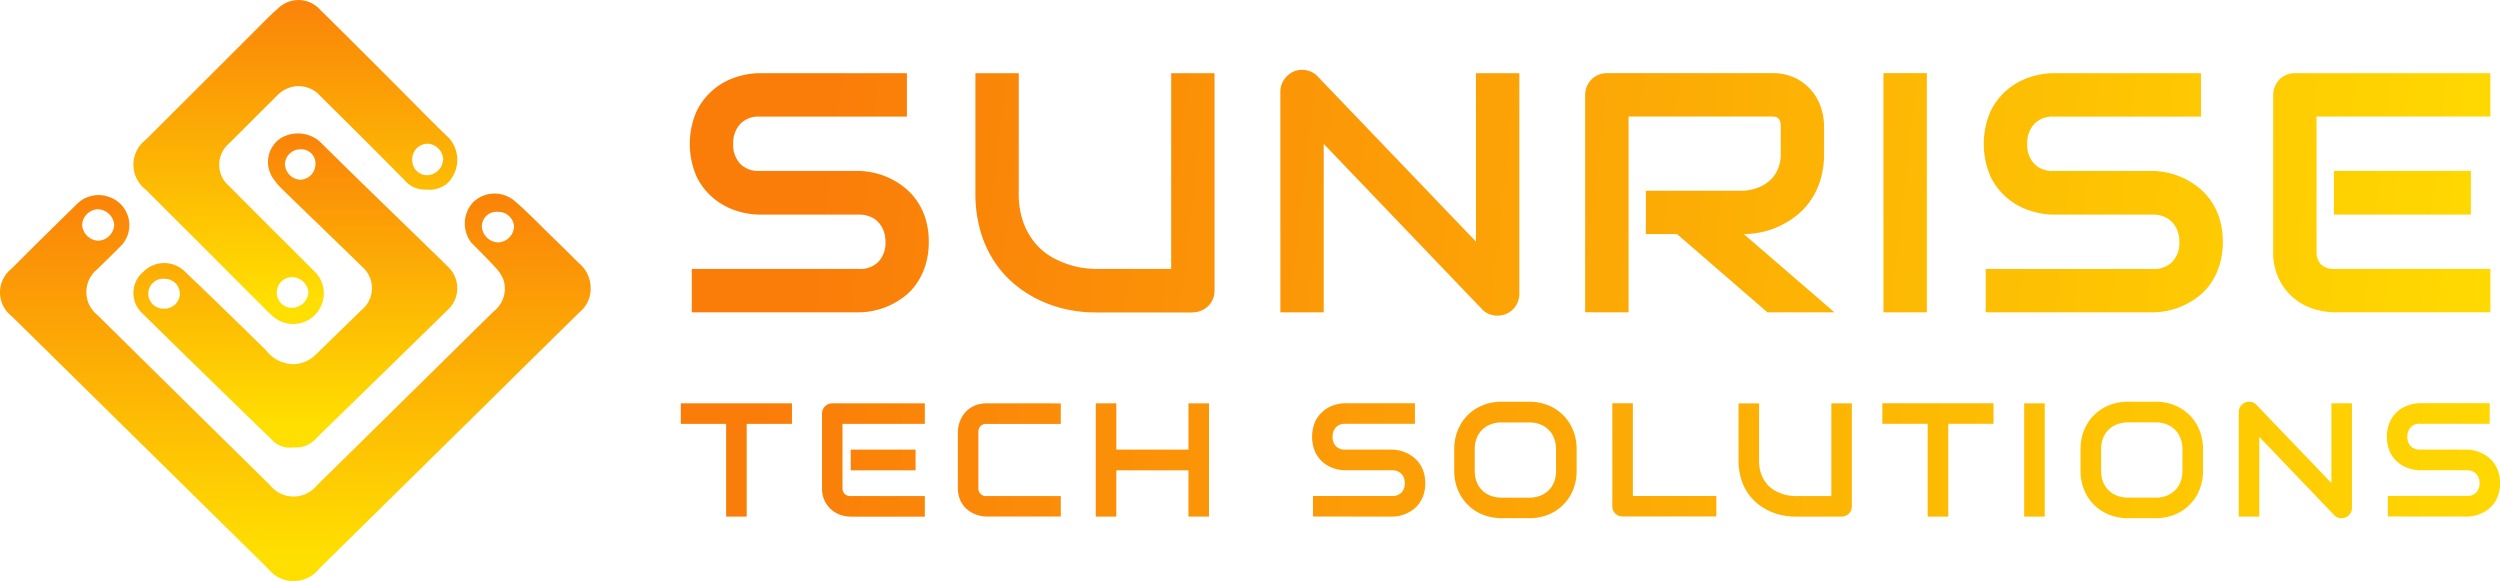 <svg xmlns="http://www.w3.org/2000/svg" xmlns:xlink="http://www.w3.org/1999/xlink" width="185" height="43" viewBox="0 0 185 43"><defs><style>.a{fill:url(#a);}.b{fill:url(#d);}.c{fill:url(#e);}</style><linearGradient id="a" x1="0.5" y1="-0.059" x2="0.5" y2="0.935" gradientUnits="objectBoundingBox"><stop offset="0" stop-color="#fa7d09"/><stop offset="1" stop-color="#ffdf00"/></linearGradient><linearGradient id="d" x1="0.077" y1="0.494" x2="1.058" y2="0.509" xlink:href="#a"/><linearGradient id="e" x1="0.042" y1="0.499" x2="1.077" y2="0.502" xlink:href="#a"/></defs><g transform="translate(-141 -30)"><g transform="translate(-1704.76 -6036)"><g transform="translate(1845.76 6066)"><path class="a" d="M43.709,29.591a2.232,2.232,0,0,1-.794,1.774q-3.4,3.336-6.786,6.686l-12.492,12.3a2.409,2.409,0,0,1-3.8.014Q10.358,41.033.881,31.7a2.232,2.232,0,0,1-.017-3.54q2.357-2.363,4.745-4.688a2.267,2.267,0,0,1,2.4-.631A2.206,2.206,0,0,1,8.831,26.6c-.53.546-1.086,1.07-1.627,1.606a2.171,2.171,0,0,0,0,3.389q6.4,6.317,12.8,12.616a2.215,2.215,0,0,0,3.433.009q6.547-6.434,13.081-12.879a2.134,2.134,0,0,0,.729-2.381,2.855,2.855,0,0,0-.589-.883c-.572-.622-1.17-1.222-1.77-1.819a2.321,2.321,0,0,1,.117-3,2.287,2.287,0,0,1,3.079-.1c.914.786,1.753,1.656,2.617,2.5q1.072,1.04,2.127,2.093A2.4,2.4,0,0,1,43.709,29.591ZM7.27,26.1a1.242,1.242,0,0,0,1.183-1.181,1.268,1.268,0,0,0-1.225-1.148,1.228,1.228,0,0,0-1.152,1.149A1.259,1.259,0,0,0,7.27,26.1Zm29.54-2.136a1.08,1.08,0,0,0-1.152,1.082,1.252,1.252,0,0,0,1.182,1.178,1.227,1.227,0,0,0,1.2-1.163A1.161,1.161,0,0,0,36.81,23.967Z" transform="translate(0 -8.287)"/><path class="a" d="M26.672,38.073a1.739,1.739,0,0,1-1.558-.538q-4.829-4.678-9.629-9.391a2.052,2.052,0,0,1,.113-3.082,2.171,2.171,0,0,1,3.074.026c2.027,1.925,4.02,3.876,6.013,5.83a2.55,2.55,0,0,0,2.061,1,2.435,2.435,0,0,0,1.572-.688q1.7-1.656,3.4-3.313a2.089,2.089,0,0,0,.038-3.221c-1.954-1.907-3.928-3.8-5.876-5.7a4.98,4.98,0,0,1-.721-.855,2.119,2.119,0,0,1,.541-2.915,2.475,2.475,0,0,1,2.914.2c2.6,2.584,5.248,5.131,7.876,7.691.537.524,1.081,1.043,1.609,1.574a2.17,2.17,0,0,1,.014,3.2q-4.85,4.75-9.712,9.477A1.966,1.966,0,0,1,26.672,38.073Zm1.647-20.985a1.057,1.057,0,0,0-1.126-1.07,1.151,1.151,0,0,0-1.14,1.085A1.209,1.209,0,0,0,27.2,18.271a1.159,1.159,0,0,0,1.11-1.181ZM18.277,26.68a1.106,1.106,0,0,0-1.071-1.074,1.107,1.107,0,1,0-.081,2.2,1.144,1.144,0,0,0,.823-.324,1.087,1.087,0,0,0,.329-.8Z" transform="translate(-4.97 -4.97)"/><path class="a" d="M36.495,14.027a1.92,1.92,0,0,1-1.593-.7q-3.086-3.12-6.21-6.2a2.129,2.129,0,0,0-2.664-.48,2.192,2.192,0,0,0-.549.421Q23.7,8.833,21.922,10.617a2.06,2.06,0,0,0,0,3.148c2.075,2.094,4.171,4.169,6.254,6.257A2.265,2.265,0,0,1,25.24,23.47a4.811,4.811,0,0,1-.47-.428q-4.505-4.5-9.005-9a2.323,2.323,0,0,1,0-3.708Q20.312,5.8,24.852,1.262c.21-.209.428-.411.654-.6a2.159,2.159,0,0,1,3.185.09C30.638,2.668,32.568,4.6,34.5,6.537c1.231,1.228,2.437,2.484,3.695,3.68a2.42,2.42,0,0,1-.178,3.4A2.081,2.081,0,0,1,36.495,14.027Zm-1.019-2.249a1.112,1.112,0,0,0,1.131,1.189,1.231,1.231,0,0,0,1.156-1.207A1.216,1.216,0,0,0,36.6,10.633a1.163,1.163,0,0,0-1.129,1.144Zm-8.887,8.727a1.146,1.146,0,0,0-1.138,1.19,1.113,1.113,0,0,0,1.17,1.081,1.233,1.233,0,0,0,1.173-1.183,1.253,1.253,0,0,0-1.212-1.088Z" transform="translate(-4.97 0)"/></g><g transform="translate(1896.14 6071.168)"><path class="b" d="M13.526,93.943a5.372,5.372,0,0,0,1.1-.123,5.5,5.5,0,0,0,1.154-.383,5.675,5.675,0,0,0,1.1-.666,4.242,4.242,0,0,0,.926-.987,5.1,5.1,0,0,0,.636-1.339,5.644,5.644,0,0,0,.241-1.709,5.72,5.72,0,0,0-.234-1.7,4.875,4.875,0,0,0-.636-1.333,4.623,4.623,0,0,0-.919-.993,5.567,5.567,0,0,0-1.092-.685,5.5,5.5,0,0,0-1.154-.4,5.666,5.666,0,0,0-1.1-.142h-7.4a1.876,1.876,0,0,1-1.425-.537,2.031,2.031,0,0,1-.512-1.462,2.081,2.081,0,0,1,.512-1.469,1.842,1.842,0,0,1,1.425-.555H17.067V76.247H6.146a5.719,5.719,0,0,0-1.678.278,4.92,4.92,0,0,0-2.956,2.517,6.07,6.07,0,0,0,0,4.881A4.882,4.882,0,0,0,2.8,85.539a5.035,5.035,0,0,0,1.672.895,5.719,5.719,0,0,0,1.678.278h7.38a2.127,2.127,0,0,1,.808.148,1.713,1.713,0,0,1,.617.42,1.877,1.877,0,0,1,.389.642,2.35,2.35,0,0,1,.136.814,2.036,2.036,0,0,1-.512,1.456,1.881,1.881,0,0,1-1.438.543H1.148v3.209Zm24.689,0a1.62,1.62,0,0,0,.629-.123,1.641,1.641,0,0,0,.518-.339,1.522,1.522,0,0,0,.346-.512,1.652,1.652,0,0,0,.123-.642h0V76.247H36.623V90.735h-5.64q-.148,0-.623-.043a6.33,6.33,0,0,1-1.1-.216,6.872,6.872,0,0,1-1.314-.531,4.616,4.616,0,0,1-1.271-.987,5.071,5.071,0,0,1-.956-1.567,6.178,6.178,0,0,1-.376-2.3h0V76.247H22.135V85.1a10.023,10.023,0,0,0,.37,2.82,8.255,8.255,0,0,0,1.018,2.246,7.687,7.687,0,0,0,1.512,1.7,8.707,8.707,0,0,0,1.845,1.179,9.222,9.222,0,0,0,2.03.685,9.987,9.987,0,0,0,2.073.222h7.232Zm22.554.247a1.62,1.62,0,0,0,.629-.123,1.569,1.569,0,0,0,.512-.339,1.653,1.653,0,0,0,.346-.512,1.583,1.583,0,0,0,.13-.642h0V76.247H59.177V88.711L47.454,76.481a1.525,1.525,0,0,0-.827-.45,1.628,1.628,0,0,0-.938.093,1.721,1.721,0,0,0-.71.6,1.536,1.536,0,0,0-.278.895h0V93.943H47.91V81.479L59.634,93.721a1.4,1.4,0,0,0,.537.358A1.727,1.727,0,0,0,60.769,94.19Zm9.7-.247V79.455H81.053a2.075,2.075,0,0,1,.216.012.5.5,0,0,1,.222.08.5.5,0,0,1,.173.21.99.99,0,0,1,.068.413h0v2.024a2.956,2.956,0,0,1-.2,1.117,2.347,2.347,0,0,1-.562.833,2.744,2.744,0,0,1-.864.549,3.712,3.712,0,0,1-1.1.253H71.748v3.209h2.308l6.689,5.788h4.961L79,88.155a6.408,6.408,0,0,0,1.265-.136,6.09,6.09,0,0,0,1.333-.438,6.432,6.432,0,0,0,1.265-.771,5.176,5.176,0,0,0,1.067-1.129,5.517,5.517,0,0,0,.734-1.524,6.538,6.538,0,0,0,.271-1.962h0V80.146a4.436,4.436,0,0,0-.2-1.271,3.785,3.785,0,0,0-.666-1.265,3.691,3.691,0,0,0-1.2-.975,3.865,3.865,0,0,0-1.814-.389H68.873a1.652,1.652,0,0,0-.642.123,1.522,1.522,0,0,0-.512.346,1.641,1.641,0,0,0-.339.518,1.62,1.62,0,0,0-.123.629h0v16.08Zm22.073,0v-17.7H89.329v17.7Zm16.742,0a5.372,5.372,0,0,0,1.1-.123,5.5,5.5,0,0,0,1.154-.383,5.675,5.675,0,0,0,1.1-.666,4.242,4.242,0,0,0,.926-.987,5.1,5.1,0,0,0,.636-1.339,5.644,5.644,0,0,0,.241-1.709,5.72,5.72,0,0,0-.234-1.7,4.875,4.875,0,0,0-.636-1.333,4.623,4.623,0,0,0-.919-.993,5.568,5.568,0,0,0-1.092-.685,5.5,5.5,0,0,0-1.154-.4,5.666,5.666,0,0,0-1.1-.142h-7.4a1.876,1.876,0,0,1-1.425-.537,2.031,2.031,0,0,1-.512-1.462,2.081,2.081,0,0,1,.512-1.469,1.842,1.842,0,0,1,1.425-.555h10.921V76.247H101.9a5.719,5.719,0,0,0-1.678.278,4.92,4.92,0,0,0-2.956,2.517,6.07,6.07,0,0,0,0,4.881,4.882,4.882,0,0,0,1.283,1.617,5.035,5.035,0,0,0,1.672.895,5.719,5.719,0,0,0,1.678.278h7.38a2.127,2.127,0,0,1,.808.148,1.713,1.713,0,0,1,.617.42,1.877,1.877,0,0,1,.389.642,2.35,2.35,0,0,1,.136.814,2.036,2.036,0,0,1-.512,1.456,1.881,1.881,0,0,1-1.438.543H96.9v3.209Zm24.961,0V90.735H122.689a1.321,1.321,0,0,1-.975-.333,1.3,1.3,0,0,1-.333-.963h0V79.455H134.24V76.247H119.789a1.652,1.652,0,0,0-.642.123,1.522,1.522,0,0,0-.512.346,1.641,1.641,0,0,0-.339.518,1.62,1.62,0,0,0-.123.629h0V89.439a4.483,4.483,0,0,0,.45,2.1,4.326,4.326,0,0,0,1.123,1.394,4.282,4.282,0,0,0,1.462.771,5.146,5.146,0,0,0,1.456.234H134.24ZM132.8,86.712V83.478H122.664v3.233Z" transform="translate(-0.335 -76)"/><path class="c" d="M4.875,122.5v-6.863H8.225v-1.52H0v1.52H3.355V122.5Zm13.182,0v-1.52H12.586a.626.626,0,0,1-.462-.158.617.617,0,0,1-.158-.456h0v-4.729h6.091v-1.52H11.212a.782.782,0,0,0-.3.058.721.721,0,0,0-.243.164.777.777,0,0,0-.161.246.767.767,0,0,0-.058.3h0v5.483a2.123,2.123,0,0,0,.213,1,2.049,2.049,0,0,0,.532.661,2.028,2.028,0,0,0,.693.365,2.437,2.437,0,0,0,.69.111h5.483Zm-.684-3.425v-1.532h-4.8v1.532ZM28.118,122.5v-1.52H22.634a.559.559,0,0,1-.614-.614h0v-4.1a.634.634,0,0,1,.158-.468.617.617,0,0,1,.456-.158h5.483v-1.52H22.634a2.293,2.293,0,0,0-.7.1,2.008,2.008,0,0,0-.547.266,1.9,1.9,0,0,0-.406.383,2.148,2.148,0,0,0-.275.453,2.328,2.328,0,0,0-.155.479,2.266,2.266,0,0,0-.05.453h0v4.115a2.321,2.321,0,0,0,.1.7,2,2,0,0,0,.266.549,1.844,1.844,0,0,0,.383.4,2.217,2.217,0,0,0,.453.272,2.329,2.329,0,0,0,.479.155,2.266,2.266,0,0,0,.453.05h5.483Zm4.11,0v-3.425h5.337V122.5h1.52v-8.382h-1.52v3.425H32.227v-3.425h-1.52V122.5Zm20.419,0a2.545,2.545,0,0,0,.523-.058,2.608,2.608,0,0,0,.547-.181,2.689,2.689,0,0,0,.52-.316,2.009,2.009,0,0,0,.438-.468,2.418,2.418,0,0,0,.3-.634,2.673,2.673,0,0,0,.114-.81,2.71,2.71,0,0,0-.111-.807,2.309,2.309,0,0,0-.3-.631,2.189,2.189,0,0,0-.435-.471,2.637,2.637,0,0,0-.517-.324,2.606,2.606,0,0,0-.547-.19,2.685,2.685,0,0,0-.52-.067H49.151a.889.889,0,0,1-.675-.254.962.962,0,0,1-.243-.693.986.986,0,0,1,.243-.7.873.873,0,0,1,.675-.263h5.173v-1.52H49.151a2.709,2.709,0,0,0-.795.132,2.33,2.33,0,0,0-1.4,1.192,2.875,2.875,0,0,0,0,2.312,2.313,2.313,0,0,0,.608.766,2.385,2.385,0,0,0,.792.424,2.709,2.709,0,0,0,.795.132h3.5a1.007,1.007,0,0,1,.383.07.811.811,0,0,1,.292.2.889.889,0,0,1,.184.3,1.113,1.113,0,0,1,.064.386.964.964,0,0,1-.243.69.891.891,0,0,1-.681.257H46.783v1.52Zm10.148.117a3.668,3.668,0,0,0,1.394-.26,3.279,3.279,0,0,0,1.838-1.838,3.686,3.686,0,0,0,.263-1.409h0v-1.6a3.692,3.692,0,0,0-.263-1.406,3.3,3.3,0,0,0-.731-1.111,3.369,3.369,0,0,0-1.108-.728A3.632,3.632,0,0,0,62.794,114H60.737a3.654,3.654,0,0,0-1.4.263A3.289,3.289,0,0,0,57.5,116.1a3.656,3.656,0,0,0-.266,1.406h0v1.6a3.65,3.65,0,0,0,.266,1.409,3.376,3.376,0,0,0,.734,1.111,3.3,3.3,0,0,0,1.111.728,3.69,3.69,0,0,0,1.4.26h2.058Zm-.012-1.52H60.737a2.2,2.2,0,0,1-.81-.143,1.833,1.833,0,0,1-.628-.4,1.782,1.782,0,0,1-.406-.625,2.218,2.218,0,0,1-.143-.815h0v-1.6a2.218,2.218,0,0,1,.143-.815,1.782,1.782,0,0,1,.406-.625,1.833,1.833,0,0,1,.628-.4,2.2,2.2,0,0,1,.81-.143h2.058a2.184,2.184,0,0,1,.8.143,1.763,1.763,0,0,1,1.029,1.029,2.218,2.218,0,0,1,.143.815h0v1.6a2.218,2.218,0,0,1-.143.815,1.782,1.782,0,0,1-.406.625,1.833,1.833,0,0,1-.628.4,2.2,2.2,0,0,1-.81.143Zm13.848,1.4v-1.52H70.452v-6.863h-1.52v7.617a.782.782,0,0,0,.058.3.732.732,0,0,0,.4.4.782.782,0,0,0,.3.058h6.933Zm9.26,0a.767.767,0,0,0,.3-.058.777.777,0,0,0,.246-.161.721.721,0,0,0,.164-.243.782.782,0,0,0,.058-.3h0v-7.617h-1.52v6.863H82.465q-.07,0-.3-.02a3,3,0,0,1-.52-.1,3.256,3.256,0,0,1-.623-.251,2.187,2.187,0,0,1-.6-.468,2.4,2.4,0,0,1-.453-.742,2.926,2.926,0,0,1-.178-1.087h0v-4.191h-1.52v4.191a4.748,4.748,0,0,0,.175,1.336,3.91,3.91,0,0,0,.482,1.064,3.641,3.641,0,0,0,.716.8,4.123,4.123,0,0,0,.874.558,4.368,4.368,0,0,0,.962.324,4.731,4.731,0,0,0,.982.105h3.425Zm7.9,0v-6.863h3.349v-1.52H88.913v1.52h3.355V122.5Zm7.138,0v-8.382h-1.52V122.5Zm8.219.117a3.668,3.668,0,0,0,1.394-.26,3.279,3.279,0,0,0,1.838-1.838,3.686,3.686,0,0,0,.263-1.409h0v-1.6a3.692,3.692,0,0,0-.263-1.406,3.3,3.3,0,0,0-.731-1.111,3.369,3.369,0,0,0-1.108-.728,3.632,3.632,0,0,0-1.394-.263h-2.058a3.654,3.654,0,0,0-1.4.263,3.289,3.289,0,0,0-1.844,1.838,3.656,3.656,0,0,0-.266,1.406h0v1.6a3.65,3.65,0,0,0,.266,1.409,3.376,3.376,0,0,0,.734,1.111,3.3,3.3,0,0,0,1.111.728,3.69,3.69,0,0,0,1.4.26h2.058Zm-.012-1.52h-2.046a2.2,2.2,0,0,1-.81-.143,1.833,1.833,0,0,1-.628-.4,1.782,1.782,0,0,1-.406-.625,2.218,2.218,0,0,1-.143-.815h0v-1.6a2.218,2.218,0,0,1,.143-.815,1.782,1.782,0,0,1,.406-.625,1.833,1.833,0,0,1,.628-.4,2.2,2.2,0,0,1,.81-.143h2.058a2.184,2.184,0,0,1,.8.143,1.763,1.763,0,0,1,1.029,1.029,2.218,2.218,0,0,1,.143.815h0v1.6a2.218,2.218,0,0,1-.143.815,1.782,1.782,0,0,1-.406.625,1.833,1.833,0,0,1-.628.4,2.2,2.2,0,0,1-.81.143Zm13.761,1.52a.767.767,0,0,0,.3-.058.743.743,0,0,0,.243-.161.783.783,0,0,0,.164-.243.75.75,0,0,0,.061-.3h0v-7.734h-1.52v5.9l-5.553-5.793a.722.722,0,0,0-.392-.213.771.771,0,0,0-.444.044.815.815,0,0,0-.336.284.728.728,0,0,0-.132.424h0V122.5h1.52v-5.9l5.553,5.8a.664.664,0,0,0,.254.17A.818.818,0,0,0,122.894,122.616Zm9.283-.117a2.545,2.545,0,0,0,.523-.058,2.608,2.608,0,0,0,.547-.181,2.69,2.69,0,0,0,.52-.316,2.009,2.009,0,0,0,.438-.468,2.418,2.418,0,0,0,.3-.634,2.673,2.673,0,0,0,.114-.81,2.71,2.71,0,0,0-.111-.807,2.309,2.309,0,0,0-.3-.631,2.19,2.19,0,0,0-.435-.471,2.637,2.637,0,0,0-.517-.324,2.605,2.605,0,0,0-.547-.19,2.685,2.685,0,0,0-.52-.067h-3.507a.889.889,0,0,1-.675-.254.962.962,0,0,1-.243-.693.986.986,0,0,1,.243-.7.873.873,0,0,1,.675-.263h5.173v-1.52h-5.173a2.709,2.709,0,0,0-.795.132,2.33,2.33,0,0,0-1.4,1.192,2.875,2.875,0,0,0,0,2.312,2.313,2.313,0,0,0,.608.766,2.385,2.385,0,0,0,.792.424,2.709,2.709,0,0,0,.795.132h3.5a1.007,1.007,0,0,1,.383.07.811.811,0,0,1,.292.2.89.89,0,0,1,.184.3,1.113,1.113,0,0,1,.064.386.964.964,0,0,1-.243.69.891.891,0,0,1-.681.257h-5.863v1.52Z" transform="translate(0 -89.439)"/></g></g></g></svg>